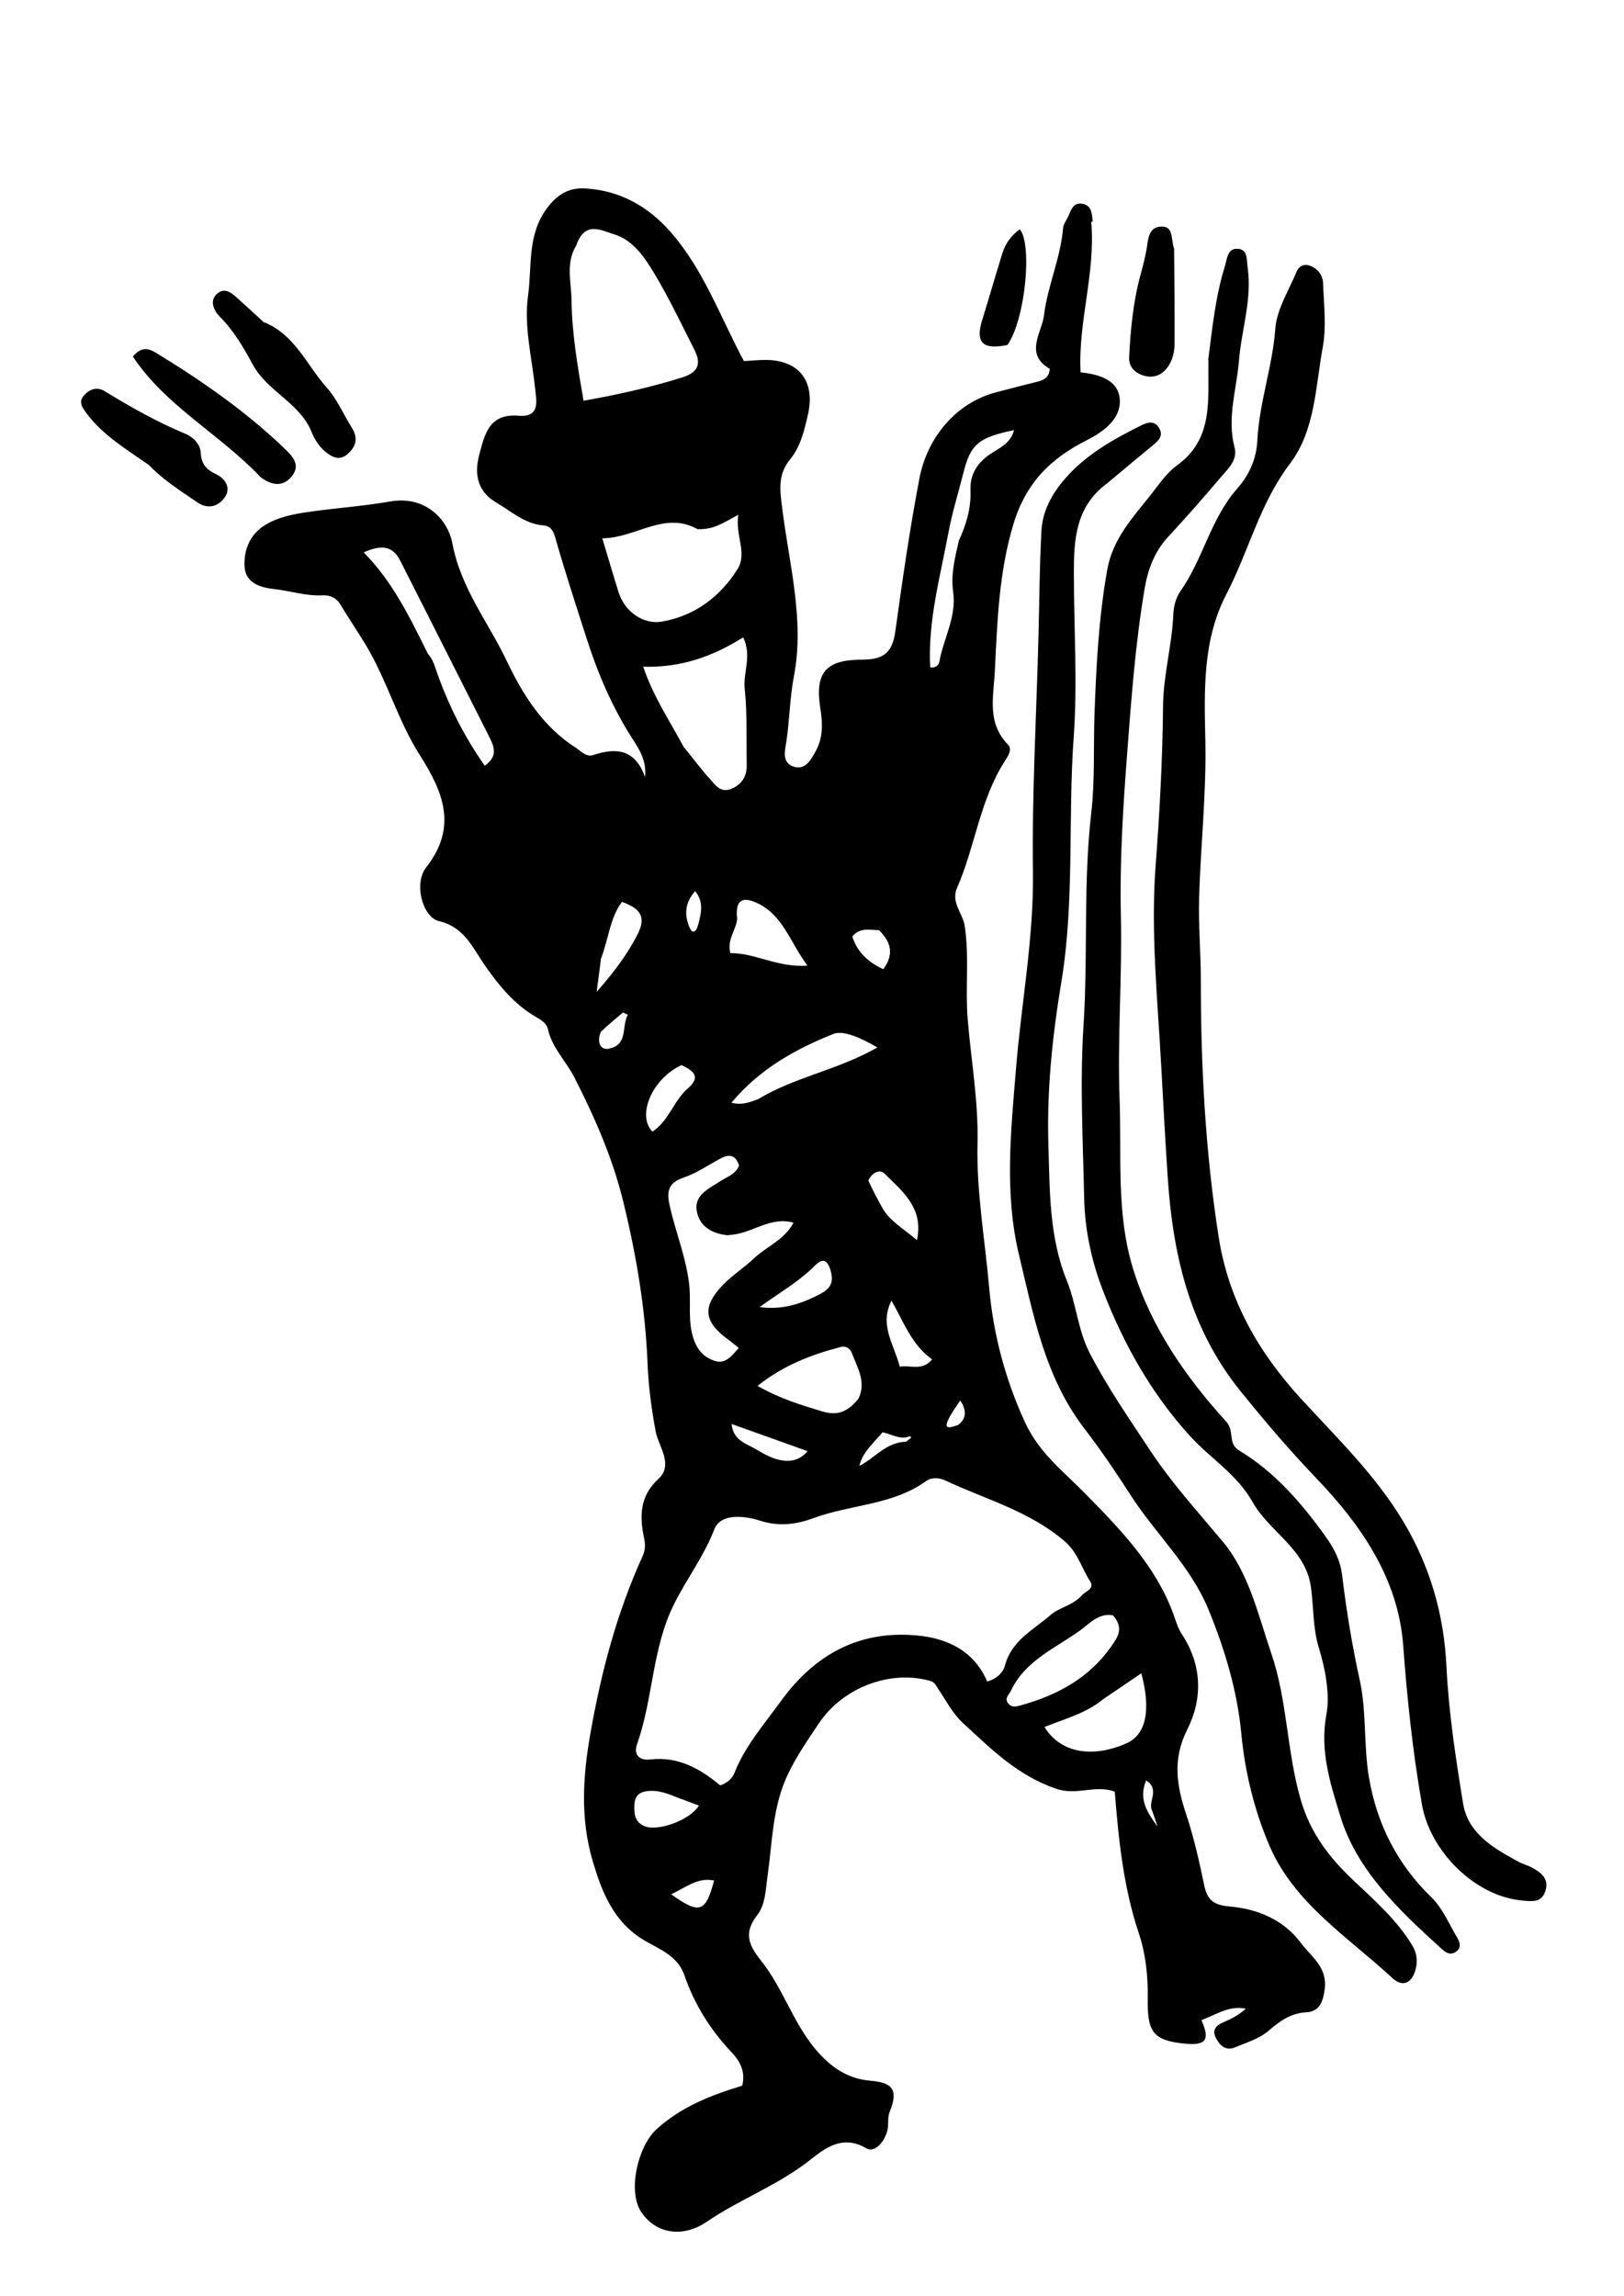 <?xml version="1.0" encoding="UTF-8"?><svg id="Layer_1" xmlns="http://www.w3.org/2000/svg" viewBox="0 0 104 147"><path d="m69.88,14.2c.29,3.31-.85,6.37-.68,9.65-.08-.07-.05-.02-.01-.01,1.17.12,2.44.48,2.52,1.74.08,1.21-.98,2.03-2.08,2.59-2.31,1.16-3.93,2.71-4.74,5.42-.93,3.11-1.02,6.2-1.18,9.35-.08,1.68-.53,3.34.85,4.75.28.29,0,.72-.21,1.04-1.6,2.49-1.9,5.47-3.06,8.12-.41.94.37,1.63.49,2.44.3,2,.03,3.98.19,5.97.22,2.64.69,5.26.63,7.92-.08,3.12.48,6.21.75,9.31.26,2.91,1.01,5.79,2.28,8.56.92,2,2.45,3.14,3.87,4.59,2.23,2.27,4.5,4.6,5.64,7.7.16.44.29.91.54,1.29,1.31,1.99,1.35,4.14.34,6.14-.95,1.88-.66,3.6-.06,5.39.5,1.5.84,3.03,1.16,4.57.18.86.54,1.25,1.59,1.34,1.77.15,3.45.81,4.6,2.34.68.9,1.72,1.57,1.52,2.98-.11.82-.34,1.41-1.18,1.46-1.01.06-1.69.56-2.42,1.19-.58.5-1.39.74-2.13,1.05-.61.26-1-.13-1.24-.61-.29-.58.11-.84.59-1.04.47-.2.92-.45,1.33-.82-1.06-.23-1.91.39-2.84.73.5,1.15.41,1.65-1.03,1.51-2.1-.2-2.44-.76-2.41-2.91.02-1.35-.11-2.78-.57-4.16-.98-2.92-1.3-6-1.54-9.07-1.27-.46-2.43.27-3.74-.18-2.48-.84-4.19-2.56-5.99-4.22-.67-.62-1.11-1.49-1.63-2.26-.13-.19-.18-.35-.46-.43-2.6-.73-5.62.45-7.13,2.72-.7,1.05-1.41,2.06-1.96,3.21-1.01,2.07-1.01,4.33-1.32,6.52-.13.89-.13,1.86-.67,2.55-.89,1.14-.54,1.93.25,2.92,1.35,1.68,1.99,3.8,3.35,5.5.96,1.2,2.09,2.05,3.64,2.18,1.45.12,1.81.59,1.25,1.98-.15.38-.07.73-.13,1.09-.13.77-.82,1.59-1.37,1.26-1.68-1-2.9.22-3.83.92-2,1.51-4.33,2.38-6.37,3.77-1.62,1.1-3.32.74-4.22-.62-.88-1.33-.22-4.19.99-5.3,1.61-1.46,3.54-2.19,5.48-2.78.25-.94-.21-1.65-.67-2.13-1.37-1.45-2.39-3.08-3.03-4.94-.43-1.25-1.6-1.67-2.56-2.23-1.99-1.18-2.73-3.11-3.32-5.11-.79-2.68-.63-5.39-.14-8.15.69-3.92,1.69-7.72,3.34-11.34.16-.36.19-.7.11-1.09-.3-1.42-.33-2.72.9-3.86,1-.92.01-2.08-.17-3.04-.27-1.45-.46-2.88-.52-4.34-.14-3.59-.75-7.14-1.61-10.59-.67-2.68-1.82-5.28-3.08-7.75-.52-1.02-1.42-1.87-1.69-3.08-.08-.36-.41-.58-.76-.78-1.37-.79-2.35-1.98-3.24-3.25-.81-1.15-1.32-2.5-2.98-2.89-1.04-.25-1.64-2.4-.81-3.45,2.04-2.61,1.05-4.87-.41-7.17-1.41-2.22-2.1-4.78-3.45-7.04-.53-.88-1.11-1.73-1.64-2.61-.27-.45-.69-.62-1.19-.59-1.04.05-2.04-.29-3.05-.4-1.01-.11-1.85-.45-1.9-1.46-.05-1.01.32-2.02,1.3-2.63.86-.53,1.83-.71,2.8-.85,1.74-.25,3.51-.37,5.24-.67,2.24-.39,3.68,1.15,3.97,2.68.54,2.89,2.3,5.04,3.48,7.53,1.04,2.18,2.31,4.2,4.41,5.55.35.23.68.62,1.12.48,1.48-.49,2.69-.39,3.33,1.41.11-1.09-.4-1.82-.85-2.52-1.27-1.99-2.19-4.16-2.9-6.38-.68-2.12-1.38-4.25-1.99-6.4-.13-.45-.28-.78-.8-.82-1.18-.1-2.04-.91-2.99-1.46-1.15-.67-1.43-1.75-1.1-3.01.35-1.34.63-2.71,2.53-2.55,1.41.12,1.14-.97,1.06-1.74-.21-1.99-.73-4-.45-5.98.26-1.88-.08-3.89,1.25-5.62.71-.92,1.45-1.28,2.47-1.21,2.19.15,3.96,1.14,5.41,2.79,2.12,2.42,3.17,5.43,4.69,8.26.46-.02.97-.08,1.47-.07,2.11.04,3.11,1.41,2.63,3.5-.23,1.01-.48,2.06-1.13,2.85-.82.99-.66,1.99-.52,3.12.44,3.59,1.45,7.17.75,10.8-.27,1.41-.27,2.82-.49,4.22-.09.55-.29,1.33.51,1.56.74.21,1.07-.46,1.36-.97.48-.85.48-1.76.32-2.73-.37-2.29.3-3.15,2.63-3.16,1.36,0,1.97-.38,2.17-1.83.45-3.27.92-6.53,1.54-9.78.5-2.6,2.33-4.85,4.95-5.52.86-.22,1.71-.45,2.58-.66.45-.11.78-.3.82-.83-1.66-.95-.5-2.34-.37-3.44.23-1.88,1.06-3.66,1.22-5.57.02-.26.22-.51.34-.77.17-.38.29-.86.84-.8.6.07.68.55.71,1.16m-.65,87.91c.25-.24.79-.39.49-.86-.55-.85-.78-1.83-1.63-2.56-2.25-1.94-5.07-2.68-7.66-3.9-.39-.18-.88-.2-1.22.05-2.15,1.55-4.84,1.49-7.21,2.37-1.05.39-2.19.56-3.42.16-.93-.3-2.52-.52-2.93.57-.66,1.71-1.75,3.13-2.55,4.73-1.44,2.84-1.35,6.07-2.39,9-.2.56,0,1.09.88.99,1.73-.2,3.15.58,4.44,1.66.43-.14.77-.42.92-.81.68-1.72,1.89-3.09,2.95-4.56,2.16-2.99,5-4.57,8.72-4.23,1.99.18,3.68,1.01,4.51,2.95.67-.19,1.03-.62,1.13-1,.42-1.63,1.83-2.3,2.94-3.27.56-.49,1.39-.57,2.04-1.29M36.9,15.72c-.69,1.13-.31,2.34-.3,3.53.03,2.1.38,4.16.77,6.41,2.2-.39,4.26-.85,6.31-1.49,1.05-.33,1.24-.88.79-1.77-.84-1.66-1.64-3.35-2.6-4.94-.62-1.02-1.34-2.1-2.58-2.47-.82-.25-1.84-.86-2.39.73m7.75,18.15c-2.13-1.16-3.92.58-6.08.6.38,1.25.7,2.36,1.05,3.47.39,1.23,1.58,2.07,2.78,1.86,2.1-.37,3.7-1.58,4.82-3.34.66-1.03-.15-2.18.06-3.5-.92.49-1.58.98-2.64.92m-.81,14c.53.65,1.03,1.33,1.59,1.95.36.39.69.96,1.39.69.68-.27,1.02-.79,1.01-1.53-.03-1.64.04-3.28-.13-4.9-.11-1.04.48-2.1-.1-3.28-1.95,1.23-3.98,1.95-6.4,1.88.66,1.95,1.69,3.44,2.63,5.21m2.85,31.2c-.97-.08-1.8-.49-2.03-1.45-.26-1.1.71-1.51,1.44-1.99.46-.3,1.03-.46,1.25-1.03-.23-.71-.65-.74-1.21-.44-.78.42-1.53.94-2.36,1.22-1.05.35-1.06.98-.86,1.85.39,1.72,1.08,3.36,1.25,5.13.1,1.1-.11,2.2.26,3.32.26.78.71,1.22,1.37,1.43.68.22,1.08-.32,1.53-.83-.28-.22-.49-.4-.71-.56-1.53-1.13-1.64-2.08-.32-3.46.61-.64,1.38-1.12,2.02-1.73.79-.75,1.9-1.14,2.52-2.27-1.56-.43-2.65.73-4.16.79m-19.27-37.23c.33.35.44.78.6,1.23.74,2.1,1.74,4.08,3.05,5.95.89-.62.59-1.27.26-1.91-1.89-3.74-3.77-7.48-5.67-11.22-.51-1.01-1.28-1-2.34-.53,1.85,1.88,2.92,4.09,4.1,6.47m27.59,47.71c.51-1.07-.08-1.98-.43-2.92-.11-.29-.39-.46-.68-.39-1.88.49-3.67,1.16-5.36,2.5,1.46.83,2.79,1.22,4.13,1.63.96.29,1.63.07,2.34-.82m16.29,13.88c-.91-.17-1.52.55-2.09.96-1.58,1.14-3.52,1.93-4.43,3.85-.13.28-.47.51-.16.86.22.24.46.18.76.1,2.35-.65,4.39-1.74,5.82-3.79.41-.58.82-1.17.11-1.97m-.66,5.38c-1.08.89-2.44,1.24-3.73,1.76,1.01,1.65,3.03,2.02,5.24,1.05,1.25-.55,1.6-2.09.96-4.49-.78.53-1.54,1.05-2.47,1.68m-9.23-74.17c.48-1.03.8-2.09.76-3.24-.04-1.02.41-1.76,1.27-2.34.57-.38,1.3-.67,1.52-1.53-2.3.48-2.79.91-3.25,2.76-.33,1.3-.73,2.58-.97,3.89-.53,2.83-1.31,5.63-1.15,8.55.38.02.54-.14.59-.39.27-1.49,1.11-2.87.88-4.45-.15-1.03.07-2.03.36-3.25m-12.83,35.72c2.3-1.4,5.05-1.84,7.62-3.3-1.12-.65-2.19-1.11-2.81-.87-2.43.97-4.73,2.24-6.54,4.41.67.16,1.1,0,1.73-.24m-1.36-11.59c-.03.73-.67,1.34-.44,2.25,1.59-.02,3.02.94,4.94.8-1.15-1.54-1.58-3.3-3.32-4.05-.78-.33-1.3-.23-1.19.99m-8.72,2.66c-.07.56-.14,1.13-.27,2.08,1.18-1.34,1.96-2.42,2.58-3.6.59-1.13.32-1.71-.96-2.16-.77,1.02-.84,2.32-1.36,3.68m5.2,53.78c-.65-.25-1.28-.56-2-.54-.59.02-1,.2-1.04.86-.03.58,0,1.13.64,1.4.86.36,2.92-.38,3.49-1.32-.31-.11-.6-.22-1.09-.41m-.03-47c-1.84.85-2.89,3.19-1.86,4.26,1.05-.68,1.36-1.98,2.27-2.77.76-.66.52-1.07-.41-1.49m15.15,10.77c.18-1.78-1.09-2.77-2.15-3.83-.28-.28-.8-.08-1.03.45.26.59.6,1.22.9,1.76.46.84,1.45,1.39,2.21,2.06.02-.09.05-.18.07-.44m-5.61,2.34c-.33-1.07-.86-.39-1.2-.07-1,.94-2.18,1.61-3.33,2.45,1.37.2,2.6-.17,3.81-.8.61-.32,1-.66.72-1.58m4.44,6.2c.66-.12,1.46.3,2.07-.47-1.31-.93-1.8-2.37-2.6-3.76-.8,1.59.18,2.82.53,4.23m-9.06,5.37q2.1,1.3,3.16.04c-1.61-.58-3.19-1.14-4.87-1.74.12,1.09.93,1.23,1.71,1.7m7.74-33.32c-.58,0-1.2-.21-1.72.4.32,1.01,1.01,1.65,1.99,2.1.65-.9.56-1.68-.28-2.5m-10.56,60.85c-1.07-.22-1.82.46-2.75.88,1.81,1.3,2.21,1.18,2.75-.88m-7.23-54.38c-.28.57-.13,1.23.48,1.12,1.28-.24.8-1.44,1.23-2.17-.1-.05-.21-.1-.31-.15-.42.35-.85.7-1.39,1.21m19.53,26.26c.11-.08.21-.17.32-.25-.03-.03-.07-.1-.09-.09-.62.26-1.16-.13-1.75-.25-.56.68-1.25,1.22-1.49,2.15.98-.47,1.66-1.5,3.01-1.55m-13.32-33.13c.18-.71.37-1.41-.2-2.12-.67.75-.71,1.53-.35,2.35.15.35.39.37.55-.23m16.61,32.08q.83-.59.16-1.59c-.27.43-.59.84-.79,1.29-.26.59.16.45.63.29m12.45,24.68c-.3-.56.54-1.33-.38-1.93-.52,1.23.11,2.1.73,2.96-.09-.28-.19-.57-.35-1.03Z"/><path d="m79.74,89.44c-3.48-4.11-4.62-8.92-4.96-14.05-.16-2.4-.29-4.81-.42-7.21-.23-4.22-.67-8.45-.36-12.68.26-3.42.45-6.86.48-10.27.02-2.04.58-3.93.66-5.91.02-.5.17-1.06.45-1.46,1.46-2.07,1.94-4.66,3.66-6.6.74-.84,1.21-1.86,1.27-3.06.12-2.42.97-4.72,1.15-7.15.09-1.25.87-2.45,1.36-3.65.13-.33.45-.52.81-.4.54.17.87.61.89,1.15.05,1.36.22,2.75-.02,4.07-.47,2.56-.48,5.34-2.11,7.48-1.92,2.53-2.63,5.58-4.05,8.32-1.55,2.97-1.43,6.18-1.36,9.43.07,3.34-.3,6.68-.4,10.02-.05,1.76.11,3.53.11,5.3,0,5.5.29,10.98,1.14,16.42.63,4.06,2.56,7.42,5.31,10.41,2.3,2.5,4.77,4.9,6.52,7.83,1.69,2.83,2.6,5.91,2.76,9.27.14,2.93.59,5.85,1.06,8.75.31,1.94,1.92,2.87,3.5,3.73.28.16.61.24.89.39.61.32,1.15.74.88,1.53-.25.74-.84.65-1.5.59-3.03-.28-5.89-3.18-6.4-6.15-.59-3.38-.95-6.77-1.2-10.19-.32-4.25-2.66-7.66-5.54-10.67-1.58-1.66-3.08-3.38-4.58-5.24Z"/><path d="m70.87,30.97c-2,1.5-2.1,3.6-2.1,5.72,0,3.5.24,7.02-.01,10.5-.38,5.24.07,10.52-.8,15.74-.57,3.44-.93,6.93-.82,10.4.09,2.9.04,5.88,1.18,8.67.61,1.5.7,3.16,1.47,4.65,1.13,2.18,2.52,4.19,3.87,6.23,1.38,2.09,3.04,3.91,4.63,5.81,1.69,2.02,2.27,4.68,3.12,7.17,1.05,3.07.99,6.33,1.9,9.42.62,2.11,1.82,3.67,3.37,5.13,1.35,1.28,2.77,2.52,3.75,4.14.25.41.35.85.27,1.34-.17,1-.8,1.45-1.54.76-2.82-2.61-6.25-4.76-7.84-8.41-.98-2.27-1.59-4.72-1.83-7.27-.26-2.7-1.04-5.32-2.09-7.89-1.17-2.84-3.4-4.86-5-7.35-.93-1.45-1.9-2.88-2.95-4.25-2.54-3.3-3.27-7.28-4.2-11.16-.94-3.94-.51-7.93-.18-11.95.34-4.16,1.13-8.28,1.08-12.49-.07-5,.22-10.01.35-15.02.06-2.28.07-4.56.19-6.83.06-1.19.57-2.23,1.34-3.17,1.37-1.68,3.2-2.7,5.09-3.64.4-.2.83-.29,1.11.19.28.47-.01.78-.36,1.07-.97.8-1.94,1.6-2.98,2.48Z"/><path d="m77.37,23.07c.27-2.1.47-4.1,1.07-6.02.15-.49.16-1.16.82-1.12.67.04.56.69.64,1.21.29,2.04-.4,3.98-.56,5.98-.15,1.83-.78,3.64-.28,5.52.22.84-.44,1.39-.91,1.95-1.08,1.28-2.2,2.55-3.34,3.78-.87.94-1.29,2.07-1.5,3.27-.6,3.52-.86,7.09-1.13,10.63-.26,3.43-.48,6.89-.4,10.36.09,3.94-.23,7.89-.08,11.82.13,3.58-.22,7.23.84,10.72,1.15,3.78,3.37,6.98,5.98,9.85.57.63.07,1.39.84,1.86,2.29,1.38,4,3.37,5.54,5.52.56.78.95,1.55,1.06,2.54.27,2.25.64,4.47,1.13,6.7.43,1.99.23,4.14.58,6.19.51,2.96,1.8,5.53,4,7.66.71.69,1.12,1.7,1.65,2.58.17.29.28.63-.05.88-.39.3-.71.06-.99-.2-2.68-2.43-5.4-5-6.45-8.47-.6-1.97-1.33-4.13-.89-6.49.24-1.27-.05-2.87-.49-4.31-.38-1.23-.32-2.58-.5-3.87-.34-2.44-2.67-3.53-3.74-5.44-1.01-1.79-2.71-2.79-4.01-4.23-2.47-2.71-4.25-5.89-5.56-9.28-.73-1.88-1.17-3.9-1.21-5.94-.08-3.7-.28-7.42-.04-11.1.29-4.53-.03-9.08.5-13.62.23-2.02.13-4.16.2-6.24.11-3.11.27-6.21.82-9.29.35-1.96,1.62-3.32,2.78-4.78.52-.66,1.01-1.4,1.67-1.88,2.39-1.72,1.98-4.23,2.03-6.74Z"/><path d="m16.94,20.64c1.99.84,2.71,2.76,3.97,4.16.68.76,1.07,1.71,1.61,2.57.46.73.25,1.26-.28,1.72-.55.48-1.09.11-1.5-.25-.33-.3-.6-.72-.77-1.14-.75-1.91-2.85-2.62-3.79-4.37-.59-1.09-1.22-2.17-2.12-3.07-.36-.36-.69-1.04-.11-1.49.51-.4.96.06,1.34.4.53.47,1.04.95,1.63,1.49Z"/><path d="m9.5,29.75c-1.45-1.01-2.9-1.88-3.93-3.25-.27-.35-.55-.73-.24-1.12.33-.42.84-.66,1.36-.34,1.67,1.02,3.36,1.98,5.17,2.73.41.17.97.59,1,1.25.03.67.35,1.06.99,1.35.55.26.98.86.54,1.48-.41.59-1.08.77-1.73.33-1.07-.73-2.18-1.42-3.16-2.44Z"/><path d="m16.65,30.51c-2.63-2.75-6.06-4.53-8.14-7.68.58-.71,1.09-.48,1.51-.22,2.9,1.77,5.69,3.71,8.16,6.07.53.51,1.09,1.06.53,1.79-.54.7-1.28.67-2.06.05Z"/><path d="m75.19,15.96c.02,2.08.04,4.03.03,5.98,0,.56-.11,1.12-.46,1.59-.41.54-.96.72-1.61.49-.54-.19-.87-.58-.84-1.15.09-1.79.26-3.58.74-5.32.15-.54.28-1.07.38-1.62.1-.57.1-1.35.87-1.42.9-.08.66.83.9,1.45Z"/><path d="m64.52,22.09c-1.62.33-2.06-.17-1.62-1.6.44-1.42.85-2.85,1.29-4.27.2-.63.57-1.15,1.12-1.54.81,1,.35,5.76-.79,7.41Z"/></svg>